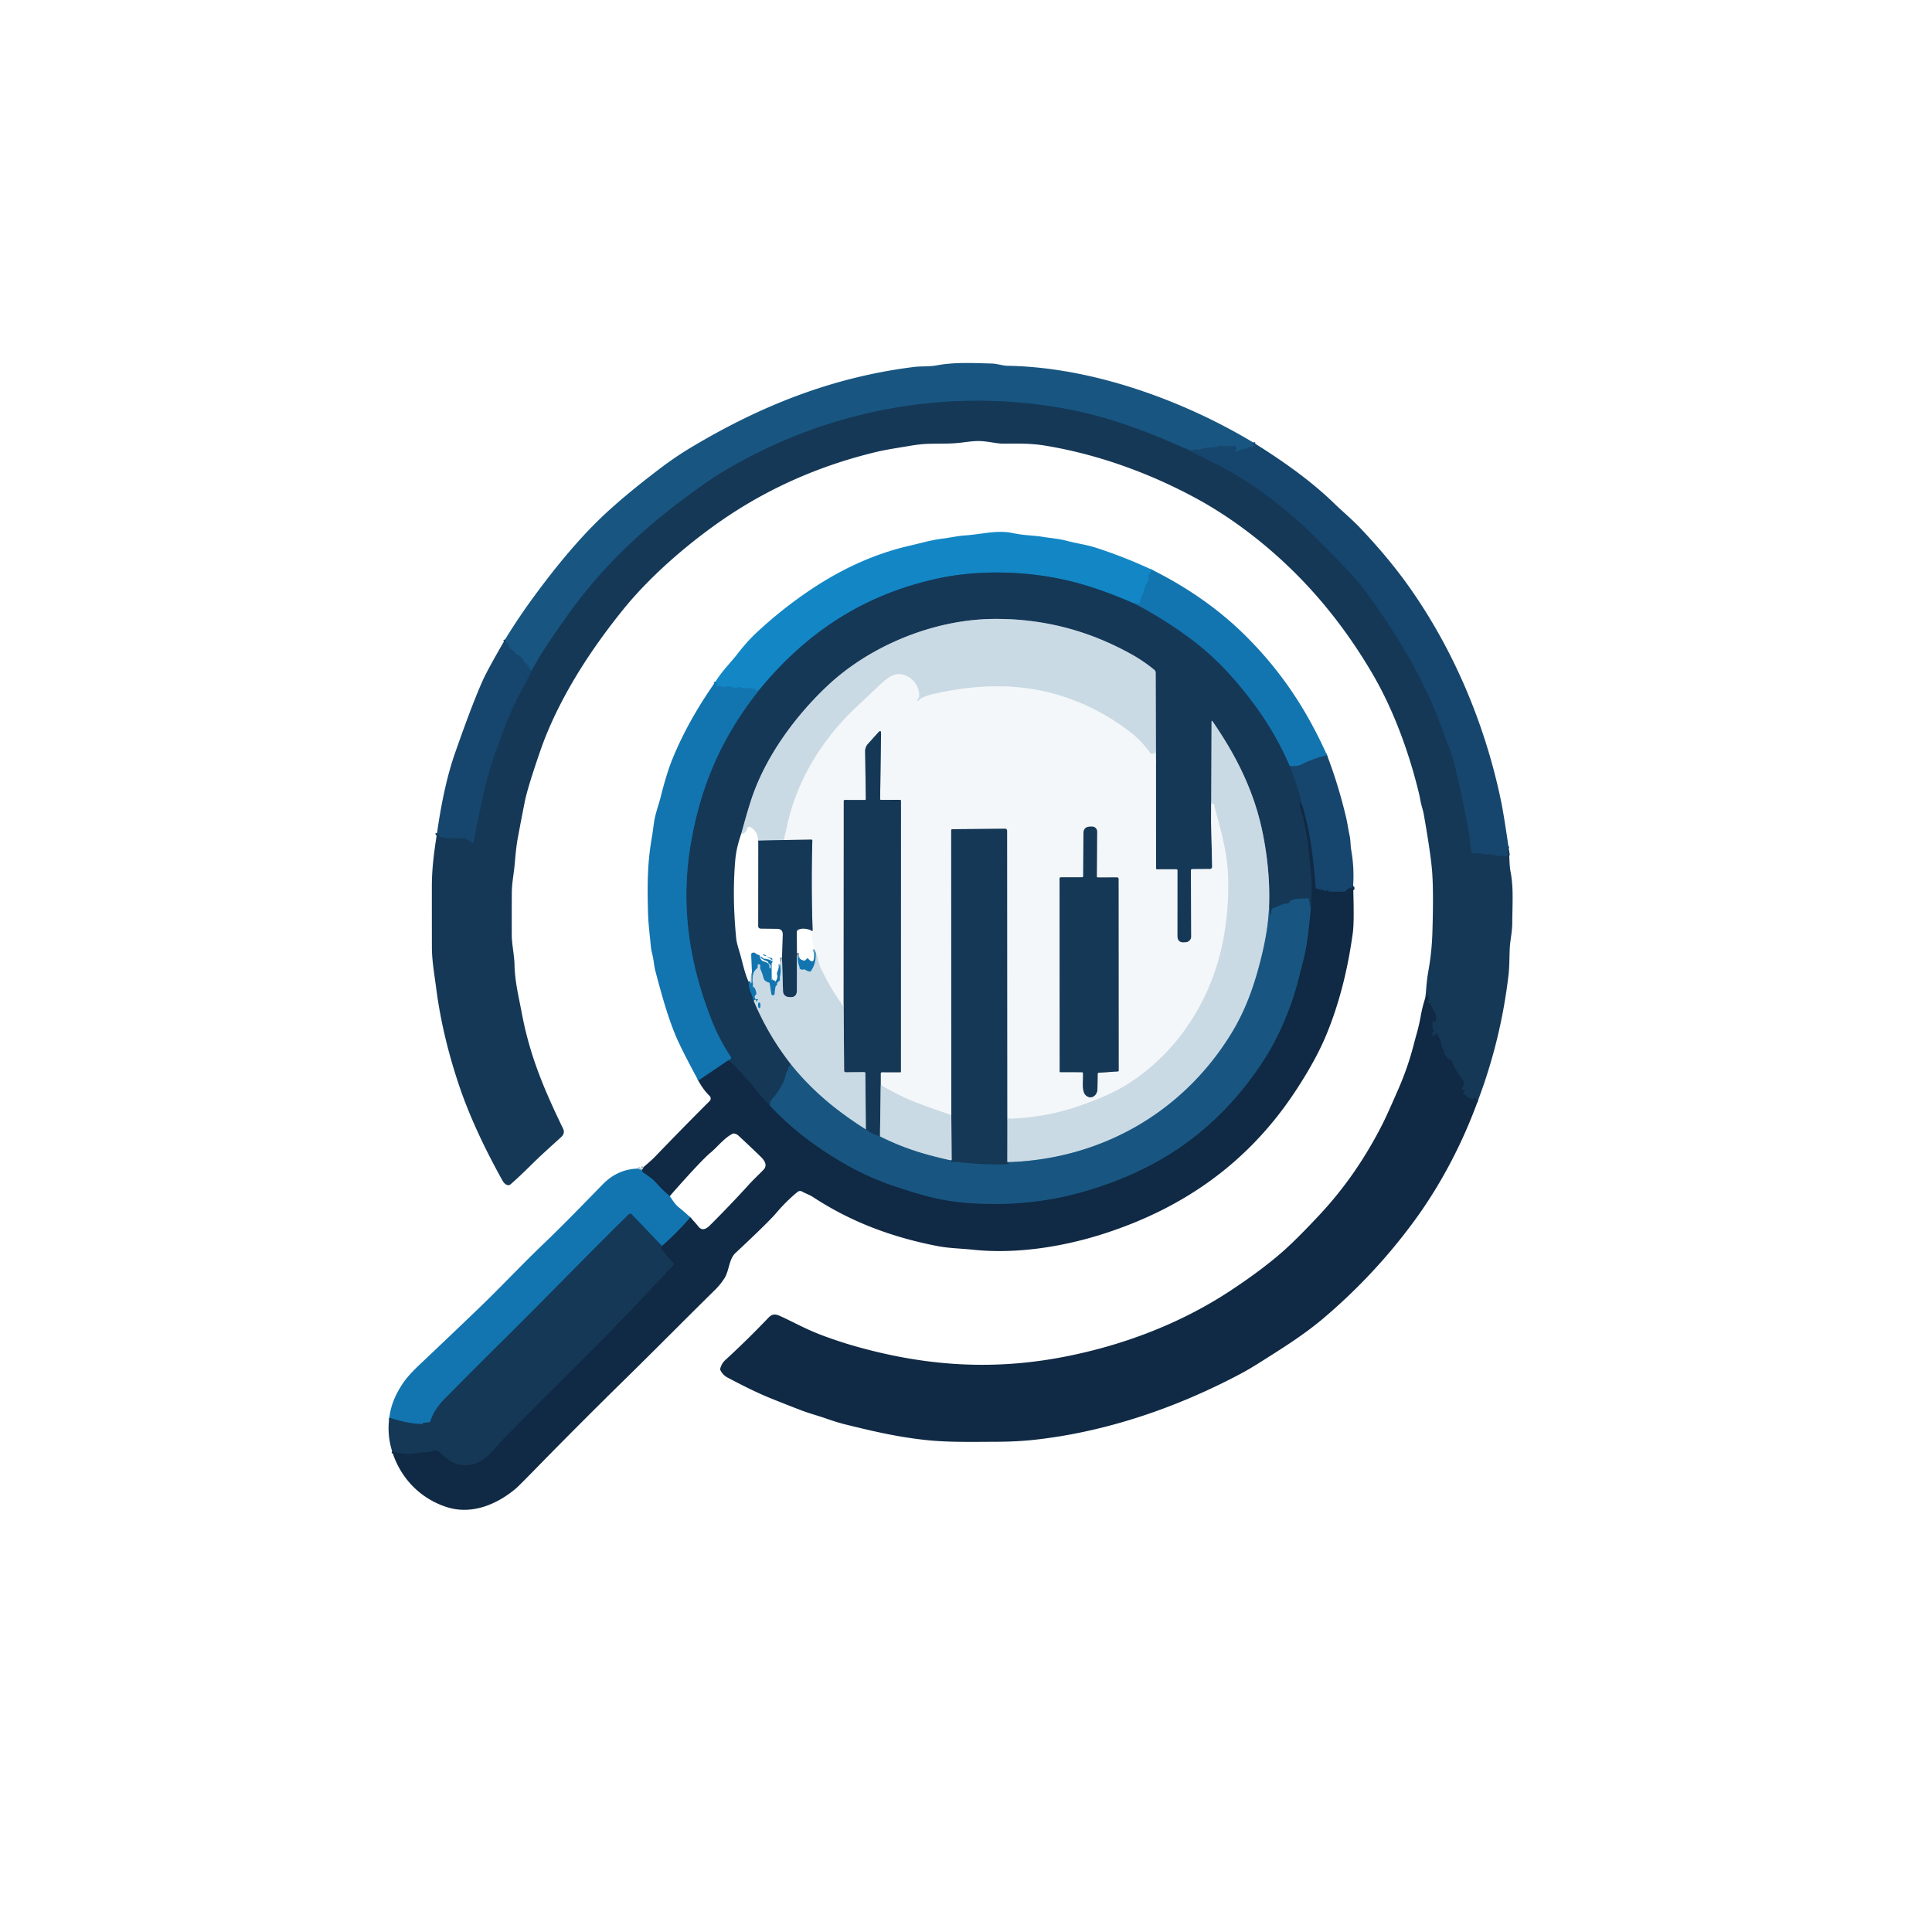 <?xml version="1.0" encoding="UTF-8" standalone="no"?>
<!DOCTYPE svg PUBLIC "-//W3C//DTD SVG 1.1//EN" "http://www.w3.org/Graphics/SVG/1.1/DTD/svg11.dtd">
<svg xmlns="http://www.w3.org/2000/svg" version="1.1" viewBox="0.00 0.00 1024.00 1024.00">
<g stroke-width="2.00" fill="none" stroke-linecap="butt">
<path stroke="#174e77" vector-effect="non-scaling-stroke" d="
  M 664.26 234.54
  Q 664.35 234.96 664.10 235.15
  Q 663.78 235.40 664.11 235.64
  L 664.47 235.90
  Q 664.80 236.14 664.58 236.47
  Q 664.14 237.16 662.75 236.80
  Q 662.31 236.68 661.99 237.00
  L 661.48 237.52
  A 1.04 1.03 -67.5 0 1 660.79 237.81
  C 658.10 237.84 656.71 239.31 654.60 239.35
  Q 653.89 239.36 654.53 239.04
  Q 655.81 238.40 654.91 236.80
  Q 654.68 236.40 654.23 236.39
  Q 651.65 236.30 649.09 236.60
  A 1.23 1.09 -37.0 0 1 648.61 236.56
  Q 646.80 236.03 645.16 236.76
  Q 644.76 236.94 644.31 236.94
  Q 640.40 236.91 636.66 238.07
  C 635.37 238.48 634.60 238.22 633.30 238.22
  A 1.37 1.35 -61.8 0 0 632.53 238.46
  Q 631.67 239.05 630.78 238.46
  Q 630.51 238.27 630.18 238.26
  Q 629.25 238.23 628.71 237.43
  Q 628.42 237.01 628.02 237.33
  L 627.73 237.56"
/>
<path stroke="#17476c" vector-effect="non-scaling-stroke" d="
  M 627.73 237.56
  C 605.97 227.71 584.68 219.99 561.14 216.03
  C 498.67 205.52 435.79 218.27 382.30 250.55
  Q 375.27 254.79 363.08 263.88
  C 337.87 282.67 316.77 303.17 299.32 328.30
  C 293.20 337.12 286.94 345.68 281.95 355.22"
/>
<path stroke="#174e77" vector-effect="non-scaling-stroke" d="
  M 281.95 355.22
  L 281.33 355.26
  Q 280.87 355.29 280.74 354.85
  C 280.52 354.14 280.52 353.58 280.01 353.01
  Q 279.08 351.98 278.07 351.02
  Q 277.74 350.70 277.68 350.25
  Q 277.58 349.46 276.91 348.91
  Q 275.53 347.77 273.98 346.77
  A 0.80 0.77 58.0 0 0 273.46 346.64
  Q 272.82 346.70 272.86 346.05
  A 0.93 0.92 -72.7 0 0 272.41 345.19
  Q 270.96 344.30 269.83 342.97
  Q 269.54 342.63 269.62 342.18
  Q 269.80 341.23 269.01 341.03
  Q 268.46 340.89 268.26 340.36
  L 267.72 338.91"
/>
<path stroke="#163f62" vector-effect="non-scaling-stroke" d="
  M 627.73 237.56
  Q 646.64 246.79 652.38 250.11
  Q 676.87 264.26 699.52 286.99
  Q 717.92 305.44 722.56 311.71
  C 739.50 334.57 754.83 359.61 764.48 386.63
  C 766.63 392.65 769.35 398.64 770.85 404.75
  Q 774.38 419.19 777.15 433.79
  Q 777.91 437.79 778.67 441.79
  C 779.20 444.55 779.03 448.38 780.09 451.66
  Q 780.24 452.13 780.73 452.20
  Q 782.29 452.42 783.75 452.17
  A 1.82 1.82 0.0 0 1 784.72 452.28
  C 787.01 453.21 789.75 452.43 792.05 453.23
  Q 792.12 453.26 792.13 453.25
  Q 792.19 453.13 792.25 453.01
  A 0.13 0.13 0.0 0 1 792.48 453.00
  Q 793.27 454.34 794.40 453.61
  Q 794.72 453.40 795.11 453.43
  L 798.35 453.66
  A 0.77 0.77 0.0 0 0 799.16 452.75
  L 798.80 450.92
  A 1.02 0.99 -40.8 0 1 798.85 450.35
  Q 799.15 449.55 799.67 449.71"
/>
<path stroke="#13314e" vector-effect="non-scaling-stroke" d="
  M 783.36 583.30
  Q 782.56 583.17 782.36 582.41
  Q 782.23 581.92 781.72 581.87
  Q 781.22 581.83 781.03 582.32
  A 0.69 0.69 0.0 0 1 779.84 582.49
  Q 779.28 581.76 778.36 581.88
  Q 777.93 581.93 777.73 581.55
  Q 777.11 580.41 775.77 580.00
  Q 775.29 579.84 775.57 579.42
  L 776.19 578.52
  A 0.48 0.48 0.0 0 0 775.80 577.78
  Q 775.02 577.77 774.91 577.31
  C 774.73 576.59 776.08 575.26 775.90 573.77
  Q 775.78 572.78 774.68 571.61
  C 772.55 569.35 771.59 566.49 769.97 563.90
  Q 769.75 563.55 769.79 563.14
  Q 769.86 562.54 769.46 562.24
  C 768.87 561.79 768.39 561.32 767.64 561.15
  Q 767.30 561.08 767.09 560.80
  L 765.77 559.04
  Q 765.47 558.64 765.47 558.13
  Q 765.46 556.74 764.54 555.72
  Q 764.17 555.30 764.11 554.75
  Q 763.74 551.26 761.86 548.41
  A 0.72 0.71 -32.4 0 0 760.88 548.20
  Q 760.38 548.51 759.99 549.09
  A 0.46 0.45 61.4 0 1 759.16 548.84
  L 759.11 547.27
  A 0.19 0.15 -38.0 0 1 759.13 547.19
  Q 759.40 546.84 759.74 546.51
  Q 760.03 546.21 759.90 545.82
  Q 759.76 545.40 759.47 545.38
  Q 758.98 545.33 759.10 544.86
  Q 759.39 543.69 759.10 542.27
  Q 758.94 541.48 759.57 541.20
  A 0.43 0.42 54.3 0 1 760.04 541.28
  L 760.27 541.52
  A 0.33 0.33 0.0 0 0 760.81 541.39
  Q 761.90 538.24 759.87 535.77
  Q 759.57 535.40 759.48 534.94
  Q 759.21 533.51 758.06 532.51
  Q 758.02 532.48 758.12 532.38
  L 758.30 532.19
  A 0.11 0.10 43.2 0 0 758.29 532.03
  Q 757.91 531.74 757.56 531.96
  Q 757.32 532.12 757.12 531.91
  Q 756.62 531.43 756.89 530.76
  Q 757.58 529.14 757.01 527.63
  Q 756.79 527.02 756.52 527.62
  Q 756.14 528.51 755.58 528.46"
/>
<path stroke="#163f62" vector-effect="non-scaling-stroke" d="
  M 231.65 441.48
  Q 231.90 442.30 232.43 442.40
  Q 232.70 442.44 232.74 442.71
  Q 232.77 442.95 232.84 443.17
  Q 232.95 443.52 233.35 443.62
  Q 233.70 443.71 234.05 443.59
  Q 234.47 443.45 234.77 443.78
  Q 235.28 444.36 235.98 444.14
  Q 236.34 444.03 236.72 444.09
  Q 237.49 444.21 238.27 444.23
  Q 242.19 444.29 246.16 444.25
  Q 246.56 444.24 246.90 444.46
  L 250.35 446.65
  Q 250.80 446.93 250.91 446.41
  Q 253.89 431.66 256.75 418.49
  Q 259.39 406.28 268.23 383.50
  C 272.42 372.68 277.21 364.65 281.95 355.22"
/>
<path stroke="#137ebb" vector-effect="non-scaling-stroke" d="
  M 610.75 302.07
  L 608.87 304.63
  Q 608.60 304.99 608.73 305.41
  Q 609.33 307.49 607.72 309.09
  A 1.38 1.28 -14.3 0 0 607.41 309.57
  Q 606.80 311.23 606.38 312.98
  C 605.83 315.29 604.40 316.46 604.28 319.17
  Q 604.26 319.72 603.73 319.87
  Q 602.78 320.14 601.41 319.99"
/>
<path stroke="#14608f" vector-effect="non-scaling-stroke" d="
  M 601.41 319.99
  Q 583.32 312.05 568.25 308.26
  C 546.09 302.68 519.43 301.63 496.26 306.78
  C 457.47 315.39 427.42 335.25 402.52 365.55"
/>
<path stroke="#137ebb" vector-effect="non-scaling-stroke" d="
  M 402.52 365.55
  Q 402.02 365.59 401.55 365.83
  Q 401.44 365.88 401.49 365.99
  Q 401.56 366.13 401.63 366.28
  A 0.17 0.17 0.0 0 1 401.41 366.52
  Q 400.65 366.20 400.26 365.29
  A 0.59 0.58 64.7 0 0 399.47 365.00
  Q 398.71 365.38 398.08 364.84
  A 1.06 1.05 -30.1 0 0 397.21 364.61
  Q 394.55 365.12 391.98 364.20
  Q 391.46 364.01 391.00 364.33
  Q 390.13 364.92 389.48 364.66
  Q 386.64 363.51 383.67 364.14
  A 1.27 1.23 54.5 0 1 382.73 363.97
  Q 381.56 363.23 380.40 364.09
  Q 380.23 364.22 380.07 364.07
  Q 379.97 363.97 379.87 363.87
  Q 379.51 363.49 379.88 363.12
  L 380.11 362.89
  Q 380.22 362.78 380.10 362.67
  Q 379.43 362.05 379.23 361.28"
/>
<path stroke="#145e8f" vector-effect="non-scaling-stroke" d="
  M 703.38 400.33
  Q 696.14 401.92 689.76 405.26
  Q 687.99 406.20 683.56 406.06"
/>
<path stroke="#145784" vector-effect="non-scaling-stroke" d="
  M 683.56 406.06
  Q 676.30 389.19 665.54 374.49
  C 655.55 360.82 644.53 348.59 630.96 338.54
  Q 616.96 328.15 601.41 319.99"
/>
<path stroke="#163f62" vector-effect="non-scaling-stroke" d="
  M 683.56 406.06
  C 686.90 414.67 688.52 419.12 689.99 426.31"
/>
<path stroke="#13314e" vector-effect="non-scaling-stroke" d="
  M 689.99 426.31
  Q 689.57 425.53 689.22 425.36
  A 0.28 0.28 0.0 0 0 688.82 425.64
  C 689.10 428.72 690.47 431.73 690.98 434.36
  C 691.89 439.12 692.93 443.78 693.44 448.59
  Q 694.12 454.92 694.80 461.25
  Q 695.67 469.36 694.70 481.94"
/>
<path stroke="#17476c" vector-effect="non-scaling-stroke" d="
  M 694.70 481.94
  L 693.66 476.47
  Q 693.61 476.18 693.31 476.19
  L 686.97 476.41
  Q 686.52 476.43 686.12 476.62
  Q 685.47 476.93 684.42 477.18
  Q 683.78 477.33 683.58 478.03
  Q 683.43 478.54 682.92 478.71
  Q 682.04 479.00 681.09 479.00
  Q 680.63 478.99 680.21 479.17
  L 674.71 481.47
  Q 674.36 481.61 674.18 481.94
  Q 673.57 482.97 673.88 484.21
  Q 674.00 484.74 673.47 484.61
  L 672.97 484.49
  A 0.19 0.18 9.6 0 1 672.83 484.30
  Q 673.07 482.25 672.62 480.44"
/>
<path stroke="#70899e" vector-effect="non-scaling-stroke" d="
  M 672.62 480.44
  Q 673.33 462.33 669.45 442.51
  C 665.01 419.81 655.37 400.78 642.77 382.45
  Q 642.16 381.56 642.16 382.64
  L 641.93 436.71"
/>
<path stroke="#8598a8" vector-effect="non-scaling-stroke" d="
  M 641.93 436.71
  L 642.47 459.38
  A 1.19 1.18 89.0 0 1 641.30 460.60
  L 632.02 460.66
  Q 631.20 460.67 631.21 461.48
  L 631.38 496.35
  A 3.07 3.07 0.0 0 1 628.63 499.41
  L 627.95 499.48
  Q 624.03 499.89 624.03 495.95
  L 624.05 461.34
  Q 624.05 460.75 623.46 460.75
  L 613.26 460.76
  Q 612.73 460.76 612.72 460.22
  L 612.69 404.21"
/>
<path stroke="#70899e" vector-effect="non-scaling-stroke" d="
  M 612.69 404.21
  L 612.53 356.56
  A 1.97 1.96 19.7 0 0 611.81 355.04
  Q 606.24 350.44 599.84 346.86
  Q 565.11 327.45 525.73 328.06
  C 494.67 328.55 461.23 342.16 438.59 363.47
  C 421.68 379.38 406.29 400.33 398.71 422.24
  Q 396.55 428.47 393.01 441.52"
/>
<path stroke="#145784" vector-effect="non-scaling-stroke" d="
  M 396.74 520.28
  C 397.01 522.00 396.94 523.52 397.62 525.15
  Q 398.72 527.79 399.55 530.56"
/>
<path stroke="#70899e" vector-effect="non-scaling-stroke" d="
  M 399.55 530.56
  Q 407.09 548.58 419.15 564.00"
/>
<path stroke="#17476c" vector-effect="non-scaling-stroke" d="
  M 419.15 564.00
  Q 418.82 565.46 418.10 565.46
  Q 417.76 565.46 417.79 565.80
  Q 417.91 566.99 417.08 567.91
  Q 416.74 568.29 416.66 568.79
  C 415.82 573.59 413.93 576.13 411.32 580.09
  C 410.17 581.83 407.72 583.06 408.18 586.07"
/>
<path stroke="#13314e" vector-effect="non-scaling-stroke" d="
  M 408.18 586.07
  Q 402.71 580.65 398.16 574.44
  C 397.03 572.90 395.47 571.75 394.11 570.01
  Q 392.24 567.61 386.15 561.91"
/>
<path stroke="#145784" vector-effect="non-scaling-stroke" d="
  M 386.15 561.91
  Q 387.93 561.06 387.32 560.15
  C 383.48 554.32 380.23 548.31 377.55 541.62
  C 365.25 510.90 360.48 479.80 366.20 446.75
  C 371.55 415.84 382.90 390.02 402.52 365.55"
/>
<path stroke="#114f7a" vector-effect="non-scaling-stroke" d="
  M 386.15 561.91
  L 370.15 572.76"
/>
<path stroke="#133859" vector-effect="non-scaling-stroke" d="
  M 717.19 469.45
  Q 716.66 469.92 716.87 470.90
  Q 716.89 471.01 716.93 470.90
  Q 717.00 470.71 716.78 470.54
  Q 716.55 470.36 716.27 470.44
  Q 714.49 470.90 713.27 472.23
  Q 712.88 472.64 712.32 472.64
  L 704.49 472.63
  Q 704.07 472.63 704.10 472.21
  Q 704.12 471.90 703.89 471.66
  A 0.21 0.21 0.0 0 0 703.55 471.72
  Q 703.48 471.88 703.41 472.04
  Q 703.30 472.36 702.97 472.27
  L 697.86 471.01
  Q 697.38 470.90 697.34 470.42
  C 695.95 455.27 694.86 442.21 689.99 426.31"
/>
<path stroke="#dfe9ef" vector-effect="non-scaling-stroke" d="
  M 612.69 404.21
  L 612.42 399.75
  Q 612.39 399.20 611.84 399.23
  Q 611.50 399.25 611.15 399.47
  A 1.09 1.08 55.5 0 1 609.68 399.19
  Q 604.90 392.58 599.13 388.11
  C 586.11 378.02 571.43 370.83 555.43 366.92
  C 535.30 362.00 514.14 363.25 493.51 368.16
  Q 492.00 368.52 488.91 369.79
  Q 488.47 369.97 488.08 370.27
  L 486.50 371.49
  A 0.29 0.28 87.5 0 1 486.09 371.11
  L 486.84 369.92
  Q 487.11 369.50 487.14 369.00
  C 487.61 361.85 480.18 355.54 473.59 357.82
  Q 470.69 358.83 465.10 364.20
  Q 457.68 371.32 455.14 373.65
  C 436.38 390.84 422.25 413.38 417.11 438.27
  Q 416.39 441.78 415.31 445.25"
/>
<path stroke="#70899e" vector-effect="non-scaling-stroke" d="
  M 415.31 445.25
  L 401.90 445.57"
/>
<path stroke="#7198b3" vector-effect="non-scaling-stroke" d="
  M 419.15 564.00
  C 430.60 578.25 443.48 588.79 458.91 598.56"
/>
<path stroke="#7198b3" vector-effect="non-scaling-stroke" d="
  M 466.41 602.27
  Q 476.34 607.27 486.98 610.58
  Q 494.44 612.90 504.07 615.01"
/>
<path stroke="#7198b3" vector-effect="non-scaling-stroke" d="
  M 672.62 480.44
  Q 672.29 491.78 668.89 505.94
  C 665.14 521.51 660.49 535.17 652.15 548.57
  C 626.44 589.89 583.44 614.36 534.53 615.97"
/>
<path stroke="#70899e" vector-effect="non-scaling-stroke" d="
  M 534.53 615.97
  Q 534.36 616.05 534.22 616.03
  Q 533.82 615.98 533.82 615.58
  L 533.84 593.00"
/>
<path stroke="#dfe9ef" vector-effect="non-scaling-stroke" d="
  M 641.93 436.71
  L 642.00 426.78
  A 0.91 0.91 0.0 0 1 642.73 425.89
  Q 643.48 425.74 643.60 426.53
  Q 643.72 427.41 643.74 427.46
  C 646.97 439.61 650.53 451.59 650.94 464.25
  Q 651.42 478.98 649.17 493.52
  C 644.16 525.95 626.72 555.52 599.01 573.79
  C 590.81 579.20 580.53 583.26 571.25 586.44
  Q 553.57 592.49 533.84 593.00"
/>
<path stroke="#8598a8" vector-effect="non-scaling-stroke" d="
  M 533.84 593.00
  L 533.77 440.30
  A 1.04 1.04 0.0 0 0 532.72 439.26
  L 504.75 439.50
  A 0.59 0.59 0.0 0 0 504.16 440.09
  L 504.21 591.04"
/>
<path stroke="#dfe9ef" vector-effect="non-scaling-stroke" d="
  M 504.21 591.04
  Q 491.72 586.74 486.14 584.58
  Q 477.47 581.24 466.79 575.13"
/>
<path stroke="#8598a8" vector-effect="non-scaling-stroke" d="
  M 466.79 575.13
  L 466.78 569.01
  A 0.72 0.72 0.0 0 1 467.50 568.29
  L 477.21 568.31
  A 0.27 0.27 0.0 0 0 477.48 568.04
  L 477.52 424.48
  A 0.54 0.54 0.0 0 0 476.98 423.94
  L 466.97 423.96
  Q 466.47 423.96 466.48 423.47
  L 466.97 388.79
  Q 467.00 386.58 465.51 388.22
  L 460.09 394.23
  Q 458.51 395.98 458.55 398.34
  L 458.91 423.56
  A 0.47 0.47 0.0 0 1 458.44 424.03
  L 447.76 424.00
  A 0.54 0.54 0.0 0 0 447.22 424.54
  L 447.16 533.61"
/>
<path stroke="#dfe9ef" vector-effect="non-scaling-stroke" d="
  M 447.16 533.61
  Q 439.83 523.52 434.99 513.01
  C 433.87 510.60 433.43 507.79 432.36 505.15"
/>
<path stroke="#83b6d5" vector-effect="non-scaling-stroke" d="
  M 432.36 505.15
  L 431.62 503.02"
/>
<path stroke="#8598a8" vector-effect="non-scaling-stroke" d="
  M 430.71 493.41
  Q 429.88 469.39 430.55 445.54
  A 0.49 0.49 0.0 0 0 430.05 445.03
  L 415.31 445.25"
/>
<path stroke="#13314e" vector-effect="non-scaling-stroke" d="
  M 207.83 769.21
  Q 215.00 771.40 221.89 769.98
  C 223.96 769.56 226.82 769.89 228.49 769.21
  Q 231.23 768.09 232.75 769.49
  C 237.13 773.52 240.25 776.39 246.37 776.51
  C 256.64 776.71 261.71 767.78 268.21 761.30
  Q 270.39 759.13 273.83 755.58
  C 288.72 740.24 309.18 720.51 328.09 700.95
  Q 342.42 686.12 356.80 670.61
  Q 357.36 670.01 356.82 669.39
  L 350.54 662.26
  A 0.89 0.89 0.0 0 1 350.49 661.16
  Q 350.80 660.72 350.82 660.36"
/>
<path stroke="#114f7a" vector-effect="non-scaling-stroke" d="
  M 350.82 660.36
  Q 358.75 653.46 365.83 645.22"
/>
<path stroke="#114f7a" vector-effect="non-scaling-stroke" d="
  M 355.01 633.94
  Q 351.46 631.18 347.19 626.31
  Q 345.93 624.88 340.81 621.42
  Q 340.39 621.13 340.25 620.01"
/>
<path stroke="#6d8294" vector-effect="non-scaling-stroke" d="
  M 340.25 620.01
  Q 340.81 619.42 341.14 618.53"
/>
<path stroke="#144063" vector-effect="non-scaling-stroke" d="
  M 408.18 586.07
  C 419.67 598.48 433.13 608.42 447.69 616.83
  Q 460.31 624.12 474.25 628.75
  C 488.30 633.43 498.58 636.47 512.49 637.55
  C 532.39 639.10 552.45 637.57 571.70 632.31
  Q 595.18 625.90 614.00 615.26
  Q 647.33 596.42 669.56 562.31
  Q 679.04 547.76 685.49 528.45
  C 687.22 523.25 688.61 517.23 690.11 511.58
  Q 691.97 504.57 692.78 498.77
  Q 693.95 490.40 694.70 481.94"
/>
<path stroke="#1275b0" vector-effect="non-scaling-stroke" d="
  M 406.89 509.57
  Q 407.41 509.31 408.97 510.54"
/>
<path stroke="#6ea8ca" vector-effect="non-scaling-stroke" d="
  M 413.45 511.03
  Q 414.12 514.40 413.41 517.63
  Q 413.30 518.09 413.38 518.56
  Q 413.47 519.06 413.38 519.44
  Q 413.26 519.93 412.82 520.17
  Q 411.81 520.72 411.88 521.76
  Q 411.90 522.12 411.60 522.32
  Q 411.48 522.41 411.37 522.51
  Q 411.16 522.70 411.08 523.06
  Q 410.71 524.79 410.62 526.55
  Q 410.61 526.76 410.52 526.93
  Q 410.37 527.25 410.33 527.29
  A 0.94 0.90 62.9 0 1 408.77 526.75
  L 407.94 521.36
  Q 407.86 520.90 407.41 520.77
  Q 405.03 520.07 404.61 518.25
  Q 404.10 516.09 403.17 514.08
  C 402.74 513.13 402.86 512.47 402.81 511.47
  Q 402.80 511.14 402.46 511.14
  L 402.00 511.14
  Q 401.64 511.14 401.64 511.50
  L 401.64 512.50
  Q 401.64 513.01 401.24 513.33
  C 398.11 515.79 399.10 519.40 399.13 522.97
  A 0.23 0.23 0.0 0 0 399.23 523.16
  Q 399.74 523.55 399.62 523.07
  Q 399.60 522.98 399.65 523.05
  Q 400.66 524.61 400.94 526.42
  Q 401.02 526.91 400.65 527.24
  Q 399.78 527.99 400.15 529.00
  Q 400.42 529.74 401.43 529.59
  Q 402.07 529.49 401.66 530.00
  Q 400.96 530.88 400.87 532.02
  A 0.01 0.00 -38.0 0 0 400.88 532.02
  Q 401.05 531.15 400.75 530.28
  Q 400.54 529.70 400.01 530.01
  Q 399.76 530.15 399.55 530.56"
/>
<path stroke="#70899e" vector-effect="non-scaling-stroke" d="
  M 422.40 505.04
  L 422.37 524.96
  Q 422.37 528.85 418.50 528.49
  L 417.79 528.42
  A 3.05 3.05 0.0 0 1 415.02 525.47
  L 414.47 507.50"
/>
<path stroke="#17476c" vector-effect="non-scaling-stroke" d="
  M 534.53 615.97
  Q 535.02 616.54 534.74 616.70
  Q 533.92 617.15 533.00 617.17
  Q 520.31 617.48 507.72 615.93
  C 506.65 615.80 505.43 616.10 504.26 615.85
  Q 503.82 615.76 503.94 615.33
  Q 503.98 615.18 504.07 615.01"
/>
<path stroke="#70899e" vector-effect="non-scaling-stroke" d="
  M 504.07 615.01
  Q 504.19 614.97 504.31 614.82
  A 0.35 0.34 -25.1 0 0 504.40 614.59
  L 504.21 591.04"
/>
<path stroke="#70899e" vector-effect="non-scaling-stroke" d="
  M 466.79 575.13
  L 466.41 602.27"
/>
<path stroke="#17476c" vector-effect="non-scaling-stroke" d="
  M 466.41 602.27
  Q 461.86 601.06 458.91 598.56"
/>
<path stroke="#70899e" vector-effect="non-scaling-stroke" d="
  M 458.91 598.56
  L 458.66 568.86
  A 0.62 0.62 0.0 0 0 458.04 568.25
  L 448.24 568.33
  A 0.83 0.83 0.0 0 1 447.40 567.50
  L 447.16 533.61"
/>
<path stroke="#6ea8ca" vector-effect="non-scaling-stroke" d="
  M 432.36 505.15
  Q 432.70 510.36 429.91 514.60
  Q 429.58 515.09 429.01 514.97
  Q 427.85 514.74 426.82 514.04
  A 1.14 1.11 -33.9 0 0 425.94 513.88
  Q 424.47 514.22 423.65 513.13
  Q 423.57 513.02 423.69 512.96
  Q 423.87 512.88 423.83 512.78
  Q 422.70 510.11 422.79 506.98"
/>
<path stroke="#6ea8ca" vector-effect="non-scaling-stroke" d="
  M 340.25 620.01
  Q 338.91 620.01 338.02 619.38"
/>
<path stroke="#145784" vector-effect="non-scaling-stroke" d="
  M 350.82 660.36
  L 334.85 643.66
  A 1.13 1.12 -44.1 0 0 333.24 643.64
  C 311.42 665.10 290.11 687.16 268.28 708.78
  Q 251.76 725.13 235.43 741.68
  Q 230.26 746.92 228.09 753.29
  Q 227.91 753.82 227.36 753.87
  L 224.51 754.12
  Q 224.13 754.16 224.10 754.54
  Q 224.08 754.83 223.74 754.81
  Q 215.43 754.48 206.36 751.40"
/>
<path stroke="#8598a8" vector-effect="non-scaling-stroke" d="
  M 573.99 568.74
  C 574.30 572.61 573.00 578.54 575.74 580.74
  C 578.40 582.88 581.58 580.64 581.65 577.25
  Q 581.74 573.09 581.78 569.15
  A 0.59 0.58 89.0 0 1 582.33 568.57
  L 592.61 567.85
  A 0.32 0.32 0.0 0 0 592.91 567.53
  L 592.85 465.95
  Q 592.85 465.05 591.95 465.06
  L 581.95 465.09
  Q 581.32 465.09 581.32 464.45
  L 581.48 440.76
  A 2.62 2.62 0.0 0 0 578.81 438.12
  L 577.85 438.14
  Q 574.27 438.20 574.25 441.78
  L 574.13 464.43
  A 0.56 0.56 0.0 0 1 573.57 464.99
  L 562.30 465.00
  A 0.70 0.70 0.0 0 0 561.60 465.70
  L 561.66 568.08
  A 0.17 0.17 0.0 0 0 561.83 568.25
  L 573.48 568.27
  Q 573.95 568.27 573.99 568.74"
/>
<path stroke="#6ea8ca" vector-effect="non-scaling-stroke" d="
  M 402.477 534.299
  A 1.48 0.63 87.8 0 0 403.05 532.796
  A 1.48 0.63 87.8 0 0 402.363 531.341
  A 1.48 0.63 87.8 0 0 401.791 532.844
  A 1.48 0.63 87.8 0 0 402.477 534.299"
/>
</g>
<path fill="#185681" d="
  M 664.26 234.54
  Q 664.35 234.96 664.10 235.15
  Q 663.78 235.40 664.11 235.64
  L 664.47 235.90
  Q 664.80 236.14 664.58 236.47
  Q 664.14 237.16 662.75 236.80
  Q 662.31 236.68 661.99 237.00
  L 661.48 237.52
  A 1.04 1.03 -67.5 0 1 660.79 237.81
  C 658.10 237.84 656.71 239.31 654.60 239.35
  Q 653.89 239.36 654.53 239.04
  Q 655.81 238.40 654.91 236.80
  Q 654.68 236.40 654.23 236.39
  Q 651.65 236.30 649.09 236.60
  A 1.23 1.09 -37.0 0 1 648.61 236.56
  Q 646.80 236.03 645.16 236.76
  Q 644.76 236.94 644.31 236.94
  Q 640.40 236.91 636.66 238.07
  C 635.37 238.48 634.60 238.22 633.30 238.22
  A 1.37 1.35 -61.8 0 0 632.53 238.46
  Q 631.67 239.05 630.78 238.46
  Q 630.51 238.27 630.18 238.26
  Q 629.25 238.23 628.71 237.43
  Q 628.42 237.01 628.02 237.33
  L 627.73 237.56
  C 605.97 227.71 584.68 219.99 561.14 216.03
  C 498.67 205.52 435.79 218.27 382.30 250.55
  Q 375.27 254.79 363.08 263.88
  C 337.87 282.67 316.77 303.17 299.32 328.30
  C 293.20 337.12 286.94 345.68 281.95 355.22
  L 281.33 355.26
  Q 280.87 355.29 280.74 354.85
  C 280.52 354.14 280.52 353.58 280.01 353.01
  Q 279.08 351.98 278.07 351.02
  Q 277.74 350.70 277.68 350.25
  Q 277.58 349.46 276.91 348.91
  Q 275.53 347.77 273.98 346.77
  A 0.80 0.77 58.0 0 0 273.46 346.64
  Q 272.82 346.70 272.86 346.05
  A 0.93 0.92 -72.7 0 0 272.41 345.19
  Q 270.96 344.30 269.83 342.97
  Q 269.54 342.63 269.62 342.18
  Q 269.80 341.23 269.01 341.03
  Q 268.46 340.89 268.26 340.36
  L 267.72 338.91
  Q 274.28 328.18 281.71 317.95
  Q 300.89 291.55 317.73 275.22
  Q 329.89 263.43 349.83 248.31
  Q 358.05 242.07 366.36 237.10
  C 403.29 215.00 441.37 199.84 484.50 194.49
  C 488.08 194.04 492.57 194.39 496.42 193.66
  C 505.89 191.85 516.06 192.44 525.67 192.68
  C 528.44 192.75 531.51 193.84 533.90 193.88
  C 579.55 194.58 627.98 212.72 664.26 234.54
  Z"
/>
<path fill="#153857" d="
  M 627.73 237.56
  Q 646.64 246.79 652.38 250.11
  Q 676.87 264.26 699.52 286.99
  Q 717.92 305.44 722.56 311.71
  C 739.50 334.57 754.83 359.61 764.48 386.63
  C 766.63 392.65 769.35 398.64 770.85 404.75
  Q 774.38 419.19 777.15 433.79
  Q 777.91 437.79 778.67 441.79
  C 779.20 444.55 779.03 448.38 780.09 451.66
  Q 780.24 452.13 780.73 452.20
  Q 782.29 452.42 783.75 452.17
  A 1.82 1.82 0.0 0 1 784.72 452.28
  C 787.01 453.21 789.75 452.43 792.05 453.23
  Q 792.12 453.26 792.13 453.25
  Q 792.19 453.13 792.25 453.01
  A 0.13 0.13 0.0 0 1 792.48 453.00
  Q 793.27 454.34 794.40 453.61
  Q 794.72 453.40 795.11 453.43
  L 798.35 453.66
  A 0.77 0.77 0.0 0 0 799.16 452.75
  L 798.80 450.92
  A 1.02 0.99 -40.8 0 1 798.85 450.35
  Q 799.15 449.55 799.67 449.71
  C 800.12 454.00 799.87 458.18 800.70 462.45
  C 802.31 470.71 801.54 480.77 801.53 489.25
  C 801.52 493.55 800.47 498.39 800.25 501.93
  C 799.96 506.87 800.10 511.99 799.56 516.65
  Q 795.56 550.97 783.36 583.30
  Q 782.56 583.17 782.36 582.41
  Q 782.23 581.92 781.72 581.87
  Q 781.22 581.83 781.03 582.32
  A 0.69 0.69 0.0 0 1 779.84 582.49
  Q 779.28 581.76 778.36 581.88
  Q 777.93 581.93 777.73 581.55
  Q 777.11 580.41 775.77 580.00
  Q 775.29 579.84 775.57 579.42
  L 776.19 578.52
  A 0.48 0.48 0.0 0 0 775.80 577.78
  Q 775.02 577.77 774.91 577.31
  C 774.73 576.59 776.08 575.26 775.90 573.77
  Q 775.78 572.78 774.68 571.61
  C 772.55 569.35 771.59 566.49 769.97 563.90
  Q 769.75 563.55 769.79 563.14
  Q 769.86 562.54 769.46 562.24
  C 768.87 561.79 768.39 561.32 767.64 561.15
  Q 767.30 561.08 767.09 560.80
  L 765.77 559.04
  Q 765.47 558.64 765.47 558.13
  Q 765.46 556.74 764.54 555.72
  Q 764.17 555.30 764.11 554.75
  Q 763.74 551.26 761.86 548.41
  A 0.72 0.71 -32.4 0 0 760.88 548.20
  Q 760.38 548.51 759.99 549.09
  A 0.46 0.45 61.4 0 1 759.16 548.84
  L 759.11 547.27
  A 0.19 0.15 -38.0 0 1 759.13 547.19
  Q 759.40 546.84 759.74 546.51
  Q 760.03 546.21 759.90 545.82
  Q 759.76 545.40 759.47 545.38
  Q 758.98 545.33 759.10 544.86
  Q 759.39 543.69 759.10 542.27
  Q 758.94 541.48 759.57 541.20
  A 0.43 0.42 54.3 0 1 760.04 541.28
  L 760.27 541.52
  A 0.33 0.33 0.0 0 0 760.81 541.39
  Q 761.90 538.24 759.87 535.77
  Q 759.57 535.40 759.48 534.94
  Q 759.21 533.51 758.06 532.51
  Q 758.02 532.48 758.12 532.38
  L 758.30 532.19
  A 0.11 0.10 43.2 0 0 758.29 532.03
  Q 757.91 531.74 757.56 531.96
  Q 757.32 532.12 757.12 531.91
  Q 756.62 531.43 756.89 530.76
  Q 757.58 529.14 757.01 527.63
  Q 756.79 527.02 756.52 527.62
  Q 756.14 528.51 755.58 528.46
  C 755.92 523.74 756.20 519.47 757.08 514.56
  Q 758.87 504.61 759.19 494.50
  Q 759.89 472.26 759.02 461.50
  Q 758.29 452.48 754.68 431.85
  Q 754.42 430.33 753.53 427.21
  C 752.94 425.15 752.60 422.69 752.18 420.93
  C 747.06 399.56 738.84 376.64 727.52 357.26
  Q 710.42 328.02 687.99 305.26
  C 672.71 289.75 654.12 275.14 634.62 264.48
  C 609.64 250.83 581.70 240.68 553.45 236.11
  C 546.23 234.94 538.90 235.09 531.50 235.15
  C 528.67 235.17 523.43 233.86 519.25 233.77
  C 515.83 233.68 512.34 234.28 508.92 234.67
  C 503.55 235.29 498.04 235.08 492.62 235.22
  Q 487.86 235.34 482.72 236.23
  C 476.61 237.28 470.23 238.17 464.48 239.54
  Q 417.36 250.84 379.28 278.07
  C 362.37 290.17 344.16 305.98 330.49 322.83
  C 311.95 345.68 295.38 371.81 286.26 398.26
  Q 279.60 417.58 278.18 424.75
  Q 276.19 434.71 274.35 444.70
  Q 273.54 449.09 272.91 456.90
  C 272.47 462.45 271.29 467.87 271.27 473.24
  Q 271.22 484.38 271.25 495.50
  C 271.26 500.59 272.60 506.12 272.71 511.52
  C 272.88 520.11 274.94 528.34 276.49 536.60
  C 280.76 559.38 288.12 576.85 298.48 598.29
  Q 299.64 600.69 297.31 602.79
  Q 292.71 606.95 288.14 611.13
  C 283.21 615.64 276.80 622.35 270.63 627.70
  A 1.91 1.90 35.3 0 1 268.69 628.03
  Q 267.30 627.48 266.31 625.71
  C 257.31 609.48 248.96 592.25 243.05 574.49
  Q 234.41 548.58 231.22 523.99
  C 230.21 516.19 228.92 509.25 228.91 501.96
  Q 228.88 485.92 228.89 469.89
  C 228.90 460.01 230.14 450.98 231.65 441.48
  Q 231.90 442.30 232.43 442.40
  Q 232.70 442.44 232.74 442.71
  Q 232.77 442.95 232.84 443.17
  Q 232.95 443.52 233.35 443.62
  Q 233.70 443.71 234.05 443.59
  Q 234.47 443.45 234.77 443.78
  Q 235.28 444.36 235.98 444.14
  Q 236.34 444.03 236.72 444.09
  Q 237.49 444.21 238.27 444.23
  Q 242.19 444.29 246.16 444.25
  Q 246.56 444.24 246.90 444.46
  L 250.35 446.65
  Q 250.80 446.93 250.91 446.41
  Q 253.89 431.66 256.75 418.49
  Q 259.39 406.28 268.23 383.50
  C 272.42 372.68 277.21 364.65 281.95 355.22
  C 286.94 345.68 293.20 337.12 299.32 328.30
  C 316.77 303.17 337.87 282.67 363.08 263.88
  Q 375.27 254.79 382.30 250.55
  C 435.79 218.27 498.67 205.52 561.14 216.03
  C 584.68 219.99 605.97 227.71 627.73 237.56
  Z"
/>
<path fill="#16466d" d="
  M 664.26 234.54
  C 679.33 243.94 694.34 254.39 707.13 266.79
  C 711.61 271.13 716.72 275.41 720.74 279.64
  Q 735.60 295.27 746.28 310.22
  C 770.43 344.08 787.12 383.88 795.57 424.50
  Q 797.04 431.59 799.67 449.71
  Q 799.15 449.55 798.85 450.35
  A 1.02 0.99 -40.8 0 0 798.80 450.92
  L 799.16 452.75
  A 0.77 0.77 0.0 0 1 798.35 453.66
  L 795.11 453.43
  Q 794.72 453.40 794.40 453.61
  Q 793.27 454.34 792.48 453.00
  A 0.13 0.13 0.0 0 0 792.25 453.01
  Q 792.19 453.13 792.13 453.25
  Q 792.12 453.26 792.05 453.23
  C 789.75 452.43 787.01 453.21 784.72 452.28
  A 1.82 1.82 0.0 0 0 783.75 452.17
  Q 782.29 452.42 780.73 452.20
  Q 780.24 452.13 780.09 451.66
  C 779.03 448.38 779.20 444.55 778.67 441.79
  Q 777.91 437.79 777.15 433.79
  Q 774.38 419.19 770.85 404.75
  C 769.35 398.64 766.63 392.65 764.48 386.63
  C 754.83 359.61 739.50 334.57 722.56 311.71
  Q 717.92 305.44 699.52 286.99
  Q 676.87 264.26 652.38 250.11
  Q 646.64 246.79 627.73 237.56
  L 628.02 237.33
  Q 628.42 237.01 628.71 237.43
  Q 629.25 238.23 630.18 238.26
  Q 630.51 238.27 630.78 238.46
  Q 631.67 239.05 632.53 238.46
  A 1.37 1.35 -61.8 0 1 633.30 238.22
  C 634.60 238.22 635.37 238.48 636.66 238.07
  Q 640.40 236.91 644.31 236.94
  Q 644.76 236.94 645.16 236.76
  Q 646.80 236.03 648.61 236.56
  A 1.23 1.09 -37.0 0 0 649.09 236.60
  Q 651.65 236.30 654.23 236.39
  Q 654.68 236.40 654.91 236.80
  Q 655.81 238.40 654.53 239.04
  Q 653.89 239.36 654.60 239.35
  C 656.71 239.31 658.10 237.84 660.79 237.81
  A 1.04 1.03 -67.5 0 0 661.48 237.52
  L 661.99 237.00
  Q 662.31 236.68 662.75 236.80
  Q 664.14 237.16 664.58 236.47
  Q 664.80 236.14 664.47 235.90
  L 664.11 235.64
  Q 663.78 235.40 664.10 235.15
  Q 664.35 234.96 664.26 234.54
  Z"
/>
<path fill="#1387c6" d="
  M 610.75 302.07
  L 608.87 304.63
  Q 608.60 304.99 608.73 305.41
  Q 609.33 307.49 607.72 309.09
  A 1.38 1.28 -14.3 0 0 607.41 309.57
  Q 606.80 311.23 606.38 312.98
  C 605.83 315.29 604.40 316.46 604.28 319.17
  Q 604.26 319.72 603.73 319.87
  Q 602.78 320.14 601.41 319.99
  Q 583.32 312.05 568.25 308.26
  C 546.09 302.68 519.43 301.63 496.26 306.78
  C 457.47 315.39 427.42 335.25 402.52 365.55
  Q 402.02 365.59 401.55 365.83
  Q 401.44 365.88 401.49 365.99
  Q 401.56 366.13 401.63 366.28
  A 0.17 0.17 0.0 0 1 401.41 366.52
  Q 400.65 366.20 400.26 365.29
  A 0.59 0.58 64.7 0 0 399.47 365.00
  Q 398.71 365.38 398.08 364.84
  A 1.06 1.05 -30.1 0 0 397.21 364.61
  Q 394.55 365.12 391.98 364.20
  Q 391.46 364.01 391.00 364.33
  Q 390.13 364.92 389.48 364.66
  Q 386.64 363.51 383.67 364.14
  A 1.27 1.23 54.5 0 1 382.73 363.97
  Q 381.56 363.23 380.40 364.09
  Q 380.23 364.22 380.07 364.07
  Q 379.97 363.97 379.87 363.87
  Q 379.51 363.49 379.88 363.12
  L 380.11 362.89
  Q 380.22 362.78 380.10 362.67
  Q 379.43 362.05 379.23 361.28
  C 382.65 355.73 387.68 350.70 390.53 347.01
  Q 395.91 340.05 400.76 335.51
  Q 414.04 323.10 429.09 312.93
  Q 454.88 295.53 481.77 289.32
  C 488.56 287.75 493.72 286.18 499.71 285.46
  C 503.64 284.99 507.55 284.04 511.41 283.79
  C 519.98 283.24 528.23 280.84 536.26 282.45
  Q 540.77 283.36 544.25 283.64
  Q 550.12 284.12 552.22 284.47
  C 556.72 285.22 561.04 285.47 565.50 286.66
  C 570.59 288.01 576.05 288.75 580.73 290.26
  Q 596.05 295.21 610.75 302.07
  Z"
/>
<path fill="#1275b0" d="
  M 610.75 302.07
  C 628.89 311.09 645.94 322.78 660.30 337.10
  C 678.97 355.71 692.39 375.86 703.38 400.33
  Q 696.14 401.92 689.76 405.26
  Q 687.99 406.20 683.56 406.06
  Q 676.30 389.19 665.54 374.49
  C 655.55 360.82 644.53 348.59 630.96 338.54
  Q 616.96 328.15 601.41 319.99
  Q 602.78 320.14 603.73 319.87
  Q 604.26 319.72 604.28 319.17
  C 604.40 316.46 605.83 315.29 606.38 312.98
  Q 606.80 311.23 607.41 309.57
  A 1.38 1.28 -14.3 0 1 607.72 309.09
  Q 609.33 307.49 608.73 305.41
  Q 608.60 304.99 608.87 304.63
  L 610.75 302.07
  Z"
/>
<path fill="#153857" d="
  M 601.41 319.99
  Q 616.96 328.15 630.96 338.54
  C 644.53 348.59 655.55 360.82 665.54 374.49
  Q 676.30 389.19 683.56 406.06
  C 686.90 414.67 688.52 419.12 689.99 426.31
  Q 689.57 425.53 689.22 425.36
  A 0.28 0.28 0.0 0 0 688.82 425.64
  C 689.10 428.72 690.47 431.73 690.98 434.36
  C 691.89 439.12 692.93 443.78 693.44 448.59
  Q 694.12 454.92 694.80 461.25
  Q 695.67 469.36 694.70 481.94
  L 693.66 476.47
  Q 693.61 476.18 693.31 476.19
  L 686.97 476.41
  Q 686.52 476.43 686.12 476.62
  Q 685.47 476.93 684.42 477.18
  Q 683.78 477.33 683.58 478.03
  Q 683.43 478.54 682.92 478.71
  Q 682.04 479.00 681.09 479.00
  Q 680.63 478.99 680.21 479.17
  L 674.71 481.47
  Q 674.36 481.61 674.18 481.94
  Q 673.57 482.97 673.88 484.21
  Q 674.00 484.74 673.47 484.61
  L 672.97 484.49
  A 0.19 0.18 9.6 0 1 672.83 484.30
  Q 673.07 482.25 672.62 480.44
  Q 673.33 462.33 669.45 442.51
  C 665.01 419.81 655.37 400.78 642.77 382.45
  Q 642.16 381.56 642.16 382.64
  L 641.93 436.71
  L 642.47 459.38
  A 1.19 1.18 89.0 0 1 641.30 460.60
  L 632.02 460.66
  Q 631.20 460.67 631.21 461.48
  L 631.38 496.35
  A 3.07 3.07 0.0 0 1 628.63 499.41
  L 627.95 499.48
  Q 624.03 499.89 624.03 495.95
  L 624.05 461.34
  Q 624.05 460.75 623.46 460.75
  L 613.26 460.76
  Q 612.73 460.76 612.72 460.22
  L 612.69 404.21
  L 612.53 356.56
  A 1.97 1.96 19.7 0 0 611.81 355.04
  Q 606.24 350.44 599.84 346.86
  Q 565.11 327.45 525.73 328.06
  C 494.67 328.55 461.23 342.16 438.59 363.47
  C 421.68 379.38 406.29 400.33 398.71 422.24
  Q 396.55 428.47 393.01 441.52
  Q 390.29 449.19 389.72 455.75
  Q 388.01 475.23 390.22 497.51
  Q 390.43 499.65 391.90 504.38
  C 393.48 509.44 394.40 515.07 396.74 520.28
  C 397.01 522.00 396.94 523.52 397.62 525.15
  Q 398.72 527.79 399.55 530.56
  Q 407.09 548.58 419.15 564.00
  Q 418.82 565.46 418.10 565.46
  Q 417.76 565.46 417.79 565.80
  Q 417.91 566.99 417.08 567.91
  Q 416.74 568.29 416.66 568.79
  C 415.82 573.59 413.93 576.13 411.32 580.09
  C 410.17 581.83 407.72 583.06 408.18 586.07
  Q 402.71 580.65 398.16 574.44
  C 397.03 572.90 395.47 571.75 394.11 570.01
  Q 392.24 567.61 386.15 561.91
  Q 387.93 561.06 387.32 560.15
  C 383.48 554.32 380.23 548.31 377.55 541.62
  C 365.25 510.90 360.48 479.80 366.20 446.75
  C 371.55 415.84 382.90 390.02 402.52 365.55
  C 427.42 335.25 457.47 315.39 496.26 306.78
  C 519.43 301.63 546.09 302.68 568.25 308.26
  Q 583.32 312.05 601.41 319.99
  Z"
/>
<path fill="#cadae4" d="
  M 612.69 404.21
  L 612.42 399.75
  Q 612.39 399.20 611.84 399.23
  Q 611.50 399.25 611.15 399.47
  A 1.09 1.08 55.5 0 1 609.68 399.19
  Q 604.90 392.58 599.13 388.11
  C 586.11 378.02 571.43 370.83 555.43 366.92
  C 535.30 362.00 514.14 363.25 493.51 368.16
  Q 492.00 368.52 488.91 369.79
  Q 488.47 369.97 488.08 370.27
  L 486.50 371.49
  A 0.29 0.28 87.5 0 1 486.09 371.11
  L 486.84 369.92
  Q 487.11 369.50 487.14 369.00
  C 487.61 361.85 480.18 355.54 473.59 357.82
  Q 470.69 358.83 465.10 364.20
  Q 457.68 371.32 455.14 373.65
  C 436.38 390.84 422.25 413.38 417.11 438.27
  Q 416.39 441.78 415.31 445.25
  L 401.90 445.57
  Q 401.60 440.58 397.69 438.35
  A 1.17 1.17 0.0 0 0 395.97 439.10
  Q 395.25 442.13 393.01 441.52
  Q 396.55 428.47 398.71 422.24
  C 406.29 400.33 421.68 379.38 438.59 363.47
  C 461.23 342.16 494.67 328.55 525.73 328.06
  Q 565.11 327.45 599.84 346.86
  Q 606.24 350.44 611.81 355.04
  A 1.97 1.96 19.7 0 1 612.53 356.56
  L 612.69 404.21
  Z"
/>
<path fill="#16466d" d="
  M 267.72 338.91
  L 268.26 340.36
  Q 268.46 340.89 269.01 341.03
  Q 269.80 341.23 269.62 342.18
  Q 269.54 342.63 269.83 342.97
  Q 270.96 344.30 272.41 345.19
  A 0.93 0.92 -72.7 0 1 272.86 346.05
  Q 272.82 346.70 273.46 346.64
  A 0.80 0.77 58.0 0 1 273.98 346.77
  Q 275.53 347.77 276.91 348.91
  Q 277.58 349.46 277.68 350.25
  Q 277.74 350.70 278.07 351.02
  Q 279.08 351.98 280.01 353.01
  C 280.52 353.58 280.52 354.14 280.74 354.85
  Q 280.87 355.29 281.33 355.26
  L 281.95 355.22
  C 277.21 364.65 272.42 372.68 268.23 383.50
  Q 259.39 406.28 256.75 418.49
  Q 253.89 431.66 250.91 446.41
  Q 250.80 446.93 250.35 446.65
  L 246.90 444.46
  Q 246.56 444.24 246.16 444.25
  Q 242.19 444.29 238.27 444.23
  Q 237.49 444.21 236.72 444.09
  Q 236.34 444.03 235.98 444.14
  Q 235.28 444.36 234.77 443.78
  Q 234.47 443.45 234.05 443.59
  Q 233.70 443.71 233.35 443.62
  Q 232.95 443.52 232.84 443.17
  Q 232.77 442.95 232.74 442.71
  Q 232.70 442.44 232.43 442.40
  Q 231.90 442.30 231.65 441.48
  Q 235.22 416.25 241.06 399.49
  Q 250.23 373.17 255.94 360.50
  Q 258.49 354.84 267.72 338.91
  Z"
/>
<path fill="#f4f7f9" d="
  M 612.69 404.21
  L 612.72 460.22
  Q 612.73 460.76 613.26 460.76
  L 623.46 460.75
  Q 624.05 460.75 624.05 461.34
  L 624.03 495.95
  Q 624.03 499.89 627.95 499.48
  L 628.63 499.41
  A 3.07 3.07 0.0 0 0 631.38 496.35
  L 631.21 461.48
  Q 631.20 460.67 632.02 460.66
  L 641.30 460.60
  A 1.19 1.18 89.0 0 0 642.47 459.38
  L 641.93 436.71
  L 642.00 426.78
  A 0.91 0.91 0.0 0 1 642.73 425.89
  Q 643.48 425.74 643.60 426.53
  Q 643.72 427.41 643.74 427.46
  C 646.97 439.61 650.53 451.59 650.94 464.25
  Q 651.42 478.98 649.17 493.52
  C 644.16 525.95 626.72 555.52 599.01 573.79
  C 590.81 579.20 580.53 583.26 571.25 586.44
  Q 553.57 592.49 533.84 593.00
  L 533.77 440.30
  A 1.04 1.04 0.0 0 0 532.72 439.26
  L 504.75 439.50
  A 0.59 0.59 0.0 0 0 504.16 440.09
  L 504.21 591.04
  Q 491.72 586.74 486.14 584.58
  Q 477.47 581.24 466.79 575.13
  L 466.78 569.01
  A 0.72 0.72 0.0 0 1 467.50 568.29
  L 477.21 568.31
  A 0.27 0.27 0.0 0 0 477.48 568.04
  L 477.52 424.48
  A 0.54 0.54 0.0 0 0 476.98 423.94
  L 466.97 423.96
  Q 466.47 423.96 466.48 423.47
  L 466.97 388.79
  Q 467.00 386.58 465.51 388.22
  L 460.09 394.23
  Q 458.51 395.98 458.55 398.34
  L 458.91 423.56
  A 0.47 0.47 0.0 0 1 458.44 424.03
  L 447.76 424.00
  A 0.54 0.54 0.0 0 0 447.22 424.54
  L 447.16 533.61
  Q 439.83 523.52 434.99 513.01
  C 433.87 510.60 433.43 507.79 432.36 505.15
  L 431.62 503.02
  Q 429.76 497.82 430.71 493.41
  Q 429.88 469.39 430.55 445.54
  A 0.49 0.49 0.0 0 0 430.05 445.03
  L 415.31 445.25
  Q 416.39 441.78 417.11 438.27
  C 422.25 413.38 436.38 390.84 455.14 373.65
  Q 457.68 371.32 465.10 364.20
  Q 470.69 358.83 473.59 357.82
  C 480.18 355.54 487.61 361.85 487.14 369.00
  Q 487.11 369.50 486.84 369.92
  L 486.09 371.11
  A 0.29 0.28 87.5 0 0 486.50 371.49
  L 488.08 370.27
  Q 488.47 369.97 488.91 369.79
  Q 492.00 368.52 493.51 368.16
  C 514.14 363.25 535.30 362.00 555.43 366.92
  C 571.43 370.83 586.11 378.02 599.13 388.11
  Q 604.90 392.58 609.68 399.19
  A 1.09 1.08 55.5 0 0 611.15 399.47
  Q 611.50 399.25 611.84 399.23
  Q 612.39 399.20 612.42 399.75
  L 612.69 404.21
  Z
  M 573.99 568.74
  C 574.30 572.61 573.00 578.54 575.74 580.74
  C 578.40 582.88 581.58 580.64 581.65 577.25
  Q 581.74 573.09 581.78 569.15
  A 0.59 0.58 89.0 0 1 582.33 568.57
  L 592.61 567.85
  A 0.32 0.32 0.0 0 0 592.91 567.53
  L 592.85 465.95
  Q 592.85 465.05 591.95 465.06
  L 581.95 465.09
  Q 581.32 465.09 581.32 464.45
  L 581.48 440.76
  A 2.62 2.62 0.0 0 0 578.81 438.12
  L 577.85 438.14
  Q 574.27 438.20 574.25 441.78
  L 574.13 464.43
  A 0.56 0.56 0.0 0 1 573.57 464.99
  L 562.30 465.00
  A 0.70 0.70 0.0 0 0 561.60 465.70
  L 561.66 568.08
  A 0.17 0.17 0.0 0 0 561.83 568.25
  L 573.48 568.27
  Q 573.95 568.27 573.99 568.74
  Z"
/>
<path fill="#1275b0" d="
  M 379.23 361.28
  Q 379.43 362.05 380.10 362.67
  Q 380.22 362.78 380.11 362.89
  L 379.88 363.12
  Q 379.51 363.49 379.87 363.87
  Q 379.97 363.97 380.07 364.07
  Q 380.23 364.22 380.40 364.09
  Q 381.56 363.23 382.73 363.97
  A 1.27 1.23 54.5 0 0 383.67 364.14
  Q 386.64 363.51 389.48 364.66
  Q 390.13 364.92 391.00 364.33
  Q 391.46 364.01 391.98 364.20
  Q 394.55 365.12 397.21 364.61
  A 1.06 1.05 -30.1 0 1 398.08 364.84
  Q 398.71 365.38 399.47 365.00
  A 0.59 0.58 64.7 0 1 400.26 365.29
  Q 400.65 366.20 401.41 366.52
  A 0.17 0.17 0.0 0 0 401.63 366.28
  Q 401.56 366.13 401.49 365.99
  Q 401.44 365.88 401.55 365.83
  Q 402.02 365.59 402.52 365.55
  C 382.90 390.02 371.55 415.84 366.20 446.75
  C 360.48 479.80 365.25 510.90 377.55 541.62
  C 380.23 548.31 383.48 554.32 387.32 560.15
  Q 387.93 561.06 386.15 561.91
  L 370.15 572.76
  Q 362.54 558.73 359.25 551.50
  C 354.34 540.71 350.57 526.81 347.32 514.50
  C 346.64 511.92 346.48 508.68 345.74 505.78
  Q 345.13 503.37 344.97 501.66
  C 344.41 495.62 343.60 489.51 343.45 483.59
  C 343.03 467.91 343.18 456.59 345.69 442.71
  Q 345.71 442.61 346.67 435.75
  C 347.28 431.37 349.13 426.58 350.00 423.08
  Q 353.20 410.17 356.44 402.19
  Q 364.57 382.19 379.23 361.28
  Z"
/>
<path fill="#cadae4" d="
  M 672.62 480.44
  Q 672.29 491.78 668.89 505.94
  C 665.14 521.51 660.49 535.17 652.15 548.57
  C 626.44 589.89 583.44 614.36 534.53 615.97
  Q 534.36 616.05 534.22 616.03
  Q 533.82 615.98 533.82 615.58
  L 533.84 593.00
  Q 553.57 592.49 571.25 586.44
  C 580.53 583.26 590.81 579.20 599.01 573.79
  C 626.72 555.52 644.16 525.95 649.17 493.52
  Q 651.42 478.98 650.94 464.25
  C 650.53 451.59 646.97 439.61 643.74 427.46
  Q 643.72 427.41 643.60 426.53
  Q 643.48 425.74 642.73 425.89
  A 0.91 0.91 0.0 0 0 642.00 426.78
  L 641.93 436.71
  L 642.16 382.64
  Q 642.16 381.56 642.77 382.45
  C 655.37 400.78 665.01 419.81 669.45 442.51
  Q 673.33 462.33 672.62 480.44
  Z"
/>
<path fill="#153857" d="
  M 466.79 575.13
  L 466.41 602.27
  Q 461.86 601.06 458.91 598.56
  L 458.66 568.86
  A 0.62 0.62 0.0 0 0 458.04 568.25
  L 448.24 568.33
  A 0.83 0.83 0.0 0 1 447.40 567.50
  L 447.16 533.61
  L 447.22 424.54
  A 0.54 0.54 0.0 0 1 447.76 424.00
  L 458.44 424.03
  A 0.47 0.47 0.0 0 0 458.91 423.56
  L 458.55 398.34
  Q 458.51 395.98 460.09 394.23
  L 465.51 388.22
  Q 467.00 386.58 466.97 388.79
  L 466.48 423.47
  Q 466.47 423.96 466.97 423.96
  L 476.98 423.94
  A 0.54 0.54 0.0 0 1 477.52 424.48
  L 477.48 568.04
  A 0.27 0.27 0.0 0 1 477.21 568.31
  L 467.50 568.29
  A 0.72 0.72 0.0 0 0 466.78 569.01
  L 466.79 575.13
  Z"
/>
<path fill="#16466d" d="
  M 703.38 400.33
  Q 709.51 416.39 713.52 433.52
  C 714.23 436.59 714.54 439.25 715.31 442.80
  C 715.88 445.40 715.76 448.15 716.19 450.61
  Q 717.83 459.92 717.19 469.45
  Q 716.66 469.92 716.87 470.90
  Q 716.89 471.01 716.93 470.90
  Q 717.00 470.71 716.78 470.54
  Q 716.55 470.36 716.27 470.44
  Q 714.49 470.90 713.27 472.23
  Q 712.88 472.64 712.32 472.64
  L 704.49 472.63
  Q 704.07 472.63 704.10 472.21
  Q 704.12 471.90 703.89 471.66
  A 0.21 0.21 0.0 0 0 703.55 471.72
  Q 703.48 471.88 703.41 472.04
  Q 703.30 472.36 702.97 472.27
  L 697.86 471.01
  Q 697.38 470.90 697.34 470.42
  C 695.95 455.27 694.86 442.21 689.99 426.31
  C 688.52 419.12 686.90 414.67 683.56 406.06
  Q 687.99 406.20 689.76 405.26
  Q 696.14 401.92 703.38 400.33
  Z"
/>
<path fill="#102944" d="
  M 689.99 426.31
  C 694.86 442.21 695.95 455.27 697.34 470.42
  Q 697.38 470.90 697.86 471.01
  L 702.97 472.27
  Q 703.30 472.36 703.41 472.04
  Q 703.48 471.88 703.55 471.72
  A 0.21 0.21 0.0 0 1 703.89 471.66
  Q 704.12 471.90 704.10 472.21
  Q 704.07 472.63 704.49 472.63
  L 712.32 472.64
  Q 712.88 472.64 713.27 472.23
  Q 714.49 470.90 716.27 470.44
  Q 716.55 470.36 716.78 470.54
  Q 717.00 470.71 716.93 470.90
  Q 716.89 471.01 716.87 470.90
  Q 716.66 469.92 717.19 469.45
  Q 717.83 488.41 717.04 494.24
  Q 713.05 523.87 703.19 547.96
  Q 697.45 562.00 686.19 578.95
  C 661.38 616.32 627.35 640.22 585.32 653.80
  C 563.66 660.80 538.80 664.79 515.85 662.39
  C 508.84 661.66 502.97 661.63 496.81 660.43
  C 472.83 655.76 451.16 647.75 430.82 634.40
  C 429.08 633.25 427.00 632.63 425.21 631.57
  A 2.22 2.21 40.6 0 0 422.69 631.76
  Q 416.75 636.64 411.54 642.78
  Q 407.35 647.73 389.84 664.09
  C 386.26 667.43 386.55 673.56 383.89 677.64
  Q 381.70 680.98 379.19 683.45
  C 363.04 699.34 347.12 715.48 330.94 731.34
  Q 307.41 754.42 284.38 777.99
  Q 274.92 787.67 273.50 788.87
  C 263.51 797.33 250.16 803.00 236.96 798.84
  C 222.88 794.40 212.23 783.49 207.83 769.21
  Q 215.00 771.40 221.89 769.98
  C 223.96 769.56 226.82 769.89 228.49 769.21
  Q 231.23 768.09 232.75 769.49
  C 237.13 773.52 240.25 776.39 246.37 776.51
  C 256.64 776.71 261.71 767.78 268.21 761.30
  Q 270.39 759.13 273.83 755.58
  C 288.72 740.24 309.18 720.51 328.09 700.95
  Q 342.42 686.12 356.80 670.61
  Q 357.36 670.01 356.82 669.39
  L 350.54 662.26
  A 0.89 0.89 0.0 0 1 350.49 661.16
  Q 350.80 660.72 350.82 660.36
  Q 358.75 653.46 365.83 645.22
  Q 368.16 647.61 370.27 650.21
  C 372.18 652.57 374.49 651.24 376.12 649.62
  Q 386.97 638.82 397.26 627.50
  C 399.56 624.97 402.25 622.52 404.70 619.96
  C 407.02 617.53 405.04 614.88 403.18 613.07
  Q 397.29 607.35 391.26 601.79
  Q 390.52 601.11 389.21 600.81
  Q 388.72 600.70 388.27 600.92
  C 383.89 603.10 380.21 607.95 376.65 610.90
  Q 371.55 615.11 355.01 633.94
  Q 351.46 631.18 347.19 626.31
  Q 345.93 624.88 340.81 621.42
  Q 340.39 621.13 340.25 620.01
  Q 340.81 619.42 341.14 618.53
  C 343.28 616.66 345.42 614.92 347.37 612.89
  Q 361.48 598.19 376.13 583.57
  A 1.89 1.88 -45.1 0 0 376.13 580.90
  Q 372.62 577.44 370.15 572.76
  L 386.15 561.91
  Q 392.24 567.61 394.11 570.01
  C 395.47 571.75 397.03 572.90 398.16 574.44
  Q 402.71 580.65 408.18 586.07
  C 419.67 598.48 433.13 608.42 447.69 616.83
  Q 460.31 624.12 474.25 628.75
  C 488.30 633.43 498.58 636.47 512.49 637.55
  C 532.39 639.10 552.45 637.57 571.70 632.31
  Q 595.18 625.90 614.00 615.26
  Q 647.33 596.42 669.56 562.31
  Q 679.04 547.76 685.49 528.45
  C 687.22 523.25 688.61 517.23 690.11 511.58
  Q 691.97 504.57 692.78 498.77
  Q 693.95 490.40 694.70 481.94
  Q 695.67 469.36 694.80 461.25
  Q 694.12 454.92 693.44 448.59
  C 692.93 443.78 691.89 439.12 690.98 434.36
  C 690.47 431.73 689.10 428.72 688.82 425.64
  A 0.28 0.28 0.0 0 1 689.22 425.36
  Q 689.57 425.53 689.99 426.31
  Z"
/>
<path fill="#153857" d="
  M 573.48 568.27
  L 561.83 568.25
  A 0.17 0.17 0.0 0 1 561.66 568.08
  L 561.60 465.70
  A 0.70 0.70 0.0 0 1 562.30 465.00
  L 573.57 464.99
  A 0.56 0.56 0.0 0 0 574.13 464.43
  L 574.25 441.78
  Q 574.27 438.20 577.85 438.14
  L 578.81 438.12
  A 2.62 2.62 0.0 0 1 581.48 440.76
  L 581.32 464.45
  Q 581.32 465.09 581.95 465.09
  L 591.95 465.06
  Q 592.85 465.05 592.85 465.95
  L 592.91 567.53
  A 0.32 0.32 0.0 0 1 592.61 567.85
  L 582.33 568.57
  A 0.59 0.58 89.0 0 0 581.78 569.15
  Q 581.74 573.09 581.65 577.25
  C 581.58 580.64 578.40 582.88 575.74 580.74
  C 573.00 578.54 574.30 572.61 573.99 568.74
  Q 573.95 568.27 573.48 568.27
  Z"
/>
<path fill="#153857" d="
  M 533.84 593.00
  L 533.82 615.58
  Q 533.82 615.98 534.22 616.03
  Q 534.36 616.05 534.53 615.97
  Q 535.02 616.54 534.74 616.70
  Q 533.92 617.15 533.00 617.17
  Q 520.31 617.48 507.72 615.93
  C 506.65 615.80 505.43 616.10 504.26 615.85
  Q 503.82 615.76 503.94 615.33
  Q 503.98 615.18 504.07 615.01
  Q 504.19 614.97 504.31 614.82
  A 0.35 0.34 -25.1 0 0 504.40 614.59
  L 504.21 591.04
  L 504.16 440.09
  A 0.59 0.59 0.0 0 1 504.75 439.50
  L 532.72 439.26
  A 1.04 1.04 0.0 0 1 533.77 440.30
  L 533.84 593.00
  Z"
/>
<path fill="#153857" d="
  M 430.71 493.41
  Q 426.33 491.49 423.26 492.69
  A 1.47 1.45 -11.1 0 0 422.33 494.06
  L 422.40 505.04
  L 422.37 524.96
  Q 422.37 528.85 418.50 528.49
  L 417.79 528.42
  A 3.05 3.05 0.0 0 1 415.02 525.47
  L 414.47 507.50
  L 414.87 495.43
  Q 414.97 492.35 411.89 492.31
  L 403.17 492.21
  A 1.33 1.32 -89.8 0 1 401.86 490.88
  L 401.90 445.57
  L 415.31 445.25
  L 430.05 445.03
  A 0.49 0.49 0.0 0 1 430.55 445.54
  Q 429.88 469.39 430.71 493.41
  Z"
/>
<path fill="#185681" d="
  M 694.70 481.94
  Q 693.95 490.40 692.78 498.77
  Q 691.97 504.57 690.11 511.58
  C 688.61 517.23 687.22 523.25 685.49 528.45
  Q 679.04 547.76 669.56 562.31
  Q 647.33 596.42 614.00 615.26
  Q 595.18 625.90 571.70 632.31
  C 552.45 637.57 532.39 639.10 512.49 637.55
  C 498.58 636.47 488.30 633.43 474.25 628.75
  Q 460.31 624.12 447.69 616.83
  C 433.13 608.42 419.67 598.48 408.18 586.07
  C 407.72 583.06 410.17 581.83 411.32 580.09
  C 413.93 576.13 415.82 573.59 416.66 568.79
  Q 416.74 568.29 417.08 567.91
  Q 417.91 566.99 417.79 565.80
  Q 417.76 565.46 418.10 565.46
  Q 418.82 565.46 419.15 564.00
  C 430.60 578.25 443.48 588.79 458.91 598.56
  Q 461.86 601.06 466.41 602.27
  Q 476.34 607.27 486.98 610.58
  Q 494.44 612.90 504.07 615.01
  Q 503.98 615.18 503.94 615.33
  Q 503.82 615.76 504.26 615.85
  C 505.43 616.10 506.65 615.80 507.72 615.93
  Q 520.31 617.48 533.00 617.17
  Q 533.92 617.15 534.74 616.70
  Q 535.02 616.54 534.53 615.97
  C 583.44 614.36 626.44 589.89 652.15 548.57
  C 660.49 535.17 665.14 521.51 668.89 505.94
  Q 672.29 491.78 672.62 480.44
  Q 673.07 482.25 672.83 484.30
  A 0.19 0.18 9.6 0 0 672.97 484.49
  L 673.47 484.61
  Q 674.00 484.74 673.88 484.21
  Q 673.57 482.97 674.18 481.94
  Q 674.36 481.61 674.71 481.47
  L 680.21 479.17
  Q 680.63 478.99 681.09 479.00
  Q 682.04 479.00 682.92 478.71
  Q 683.43 478.54 683.58 478.03
  Q 683.78 477.33 684.42 477.18
  Q 685.47 476.93 686.12 476.62
  Q 686.52 476.43 686.97 476.41
  L 693.31 476.19
  Q 693.61 476.18 693.66 476.47
  L 694.70 481.94
  Z"
/>
<path fill="#1275b0" d="
  M 431.62 503.02
  L 432.36 505.15
  Q 432.70 510.36 429.91 514.60
  Q 429.58 515.09 429.01 514.97
  Q 427.85 514.74 426.82 514.04
  A 1.14 1.11 -33.9 0 0 425.94 513.88
  Q 424.47 514.22 423.65 513.13
  Q 423.57 513.02 423.69 512.96
  Q 423.87 512.88 423.83 512.78
  Q 422.70 510.11 422.79 506.98
  Q 424.08 508.58 425.98 509.10
  Q 426.50 509.24 426.89 508.86
  L 427.64 508.10
  A 0.52 0.52 0.0 0 1 428.41 508.14
  Q 429.58 509.55 430.49 509.49
  Q 431.37 509.42 431.61 507.92
  Q 431.96 505.62 431.62 503.02
  Z"
/>
<path fill="#1275b0" d="
  M 406.89 509.57
  Q 407.41 509.31 408.97 510.54
  L 409.03 519.38
  Q 409.04 519.48 409.15 519.48
  Q 409.19 519.48 409.21 519.48
  Q 409.31 519.49 409.31 519.49
  L 409.37 517.12
  Q 409.37 517.12 409.38 517.12
  Q 409.41 517.12 409.42 517.12
  Q 409.43 517.12 409.42 517.13
  Q 409.08 518.37 409.69 519.34
  A 0.61 0.60 73.5 0 0 410.20 519.62
  Q 410.35 519.62 410.51 519.63
  Q 410.73 519.64 410.70 519.86
  Q 410.68 520.00 410.73 520.12
  Q 410.84 520.38 411.02 520.16
  Q 412.44 518.43 411.83 516.29
  A 1.16 1.12 -44.1 0 1 411.85 515.63
  L 413.45 511.03
  Q 414.12 514.40 413.41 517.63
  Q 413.30 518.09 413.38 518.56
  Q 413.47 519.06 413.38 519.44
  Q 413.26 519.93 412.82 520.17
  Q 411.81 520.72 411.88 521.76
  Q 411.90 522.12 411.60 522.32
  Q 411.48 522.41 411.37 522.51
  Q 411.16 522.70 411.08 523.06
  Q 410.71 524.79 410.62 526.55
  Q 410.61 526.76 410.52 526.93
  Q 410.37 527.25 410.33 527.29
  A 0.94 0.90 62.9 0 1 408.77 526.75
  L 407.94 521.36
  Q 407.86 520.90 407.41 520.77
  Q 405.03 520.07 404.61 518.25
  Q 404.10 516.09 403.17 514.08
  C 402.74 513.13 402.86 512.47 402.81 511.47
  Q 402.80 511.14 402.46 511.14
  L 402.00 511.14
  Q 401.64 511.14 401.64 511.50
  L 401.64 512.50
  Q 401.64 513.01 401.24 513.33
  C 398.11 515.79 399.10 519.40 399.13 522.97
  A 0.23 0.23 0.0 0 0 399.23 523.16
  Q 399.74 523.55 399.62 523.07
  Q 399.60 522.98 399.65 523.05
  Q 400.66 524.61 400.94 526.42
  Q 401.02 526.91 400.65 527.24
  Q 399.78 527.99 400.15 529.00
  Q 400.42 529.74 401.43 529.59
  Q 402.07 529.49 401.66 530.00
  Q 400.96 530.88 400.87 532.02
  A 0.01 0.00 -38.0 0 0 400.88 532.02
  Q 401.05 531.15 400.75 530.28
  Q 400.54 529.70 400.01 530.01
  Q 399.76 530.15 399.55 530.56
  Q 398.72 527.79 397.62 525.15
  C 396.94 523.52 397.01 522.00 396.74 520.28
  L 396.96 520.66
  A 0.96 0.96 0.0 0 0 398.76 520.14
  L 398.14 505.99
  A 1.00 0.99 -11.4 0 1 398.80 505.00
  Q 399.78 504.66 400.45 505.29
  Q 400.95 505.76 402.46 506.27
  Q 402.69 506.34 402.84 507.32
  A 2.86 2.86 0.0 0 0 405.11 509.68
  Q 406.59 509.98 407.61 511.21
  Q 407.93 511.58 407.86 512.06
  Q 407.77 512.71 408.08 513.23
  Q 408.27 513.57 408.36 513.19
  Q 408.82 511.08 406.89 509.57
  Z"
/>
<path fill="#cadae4" d="
  M 422.40 505.04
  Q 422.42 506.14 422.79 506.98
  Q 422.70 510.11 423.83 512.78
  Q 423.87 512.88 423.69 512.96
  Q 423.57 513.02 423.65 513.13
  Q 424.47 514.22 425.94 513.88
  A 1.14 1.11 -33.9 0 1 426.82 514.04
  Q 427.85 514.74 429.01 514.97
  Q 429.58 515.09 429.91 514.60
  Q 432.70 510.36 432.36 505.15
  C 433.43 507.79 433.87 510.60 434.99 513.01
  Q 439.83 523.52 447.16 533.61
  L 447.40 567.50
  A 0.83 0.83 0.0 0 0 448.24 568.33
  L 458.04 568.25
  A 0.62 0.62 0.0 0 1 458.66 568.86
  L 458.91 598.56
  C 443.48 588.79 430.60 578.25 419.15 564.00
  Q 407.09 548.58 399.55 530.56
  Q 399.76 530.15 400.01 530.01
  Q 400.54 529.70 400.75 530.28
  Q 401.05 531.15 400.88 532.02
  A 0.01 0.00 -38.0 0 1 400.87 532.02
  Q 400.96 530.88 401.66 530.00
  Q 402.07 529.49 401.43 529.59
  Q 400.42 529.74 400.15 529.00
  Q 399.78 527.99 400.65 527.24
  Q 401.02 526.91 400.94 526.42
  Q 400.66 524.61 399.65 523.05
  Q 399.60 522.98 399.62 523.07
  Q 399.74 523.55 399.23 523.16
  A 0.23 0.23 0.0 0 1 399.13 522.97
  C 399.10 519.40 398.11 515.79 401.24 513.33
  Q 401.64 513.01 401.64 512.50
  L 401.64 511.50
  Q 401.64 511.14 402.00 511.14
  L 402.46 511.14
  Q 402.80 511.14 402.81 511.47
  C 402.86 512.47 402.74 513.13 403.17 514.08
  Q 404.10 516.09 404.61 518.25
  Q 405.03 520.07 407.41 520.77
  Q 407.86 520.90 407.94 521.36
  L 408.77 526.75
  A 0.94 0.90 62.9 0 0 410.33 527.29
  Q 410.37 527.25 410.52 526.93
  Q 410.61 526.76 410.62 526.55
  Q 410.71 524.79 411.08 523.06
  Q 411.16 522.70 411.37 522.51
  Q 411.48 522.41 411.60 522.32
  Q 411.90 522.12 411.88 521.76
  Q 411.81 520.72 412.82 520.17
  Q 413.26 519.93 413.38 519.44
  Q 413.47 519.06 413.38 518.56
  Q 413.30 518.09 413.41 517.63
  Q 414.12 514.40 413.45 511.03
  L 414.47 507.50
  L 415.02 525.47
  A 3.05 3.05 0.0 0 0 417.79 528.42
  L 418.50 528.49
  Q 422.37 528.85 422.37 524.96
  L 422.40 505.04
  Z
  M 402.477 534.299
  A 1.48 0.63 87.8 0 0 403.05 532.796
  A 1.48 0.63 87.8 0 0 402.363 531.341
  A 1.48 0.63 87.8 0 0 401.791 532.844
  A 1.48 0.63 87.8 0 0 402.477 534.299
  Z"
/>
<path fill="#1275b0" d="
  M 406.24 506.70
  Q 405.27 506.75 404.51 506.17
  Q 404.05 505.82 404.62 505.88
  Q 405.58 505.97 406.24 506.70
  Z"
/>
<path fill="#1275b0" d="
  M 406.24 506.70
  Q 407.42 507.55 408.69 507.72
  Q 409.20 507.78 409.31 508.29
  L 409.40 508.73
  Q 409.52 509.28 409.13 508.89
  L 408.59 508.35
  Q 408.25 508.01 407.81 507.84
  Q 406.97 507.49 406.24 506.70
  Z"
/>
<path fill="#1275b0" d="
  M 408.97 510.54
  Q 407.41 509.31 406.89 509.57
  Q 405.41 509.19 403.59 507.99
  Q 403.14 507.69 403.20 507.25
  Q 403.25 506.77 403.59 507.11
  L 404.22 507.73
  Q 404.59 508.10 405.11 508.12
  Q 407.77 508.19 408.97 510.54
  Z"
/>
<path fill="#102944" d="
  M 783.36 583.30
  C 775.16 605.87 763.74 627.83 749.51 647.21
  Q 728.57 675.74 701.46 698.70
  C 691.10 707.48 679.62 714.64 667.94 722.02
  Q 662.16 725.68 657.36 728.23
  C 623.61 746.13 586.04 759.03 547.95 763.15
  Q 538.79 764.14 528.00 764.17
  C 515.87 764.21 503.30 764.51 491.71 763.34
  C 475.95 761.74 462.49 758.53 448.02 754.97
  Q 443.87 753.94 438.14 751.94
  C 433.78 750.42 429.08 749.16 425.01 747.62
  Q 416.91 744.54 408.87 741.28
  C 400.86 738.04 393.34 734.20 385.76 730.22
  Q 383.13 728.85 381.85 726.26
  Q 381.62 725.80 381.76 725.32
  Q 382.54 722.58 384.39 720.89
  Q 396.25 710.01 407.35 698.35
  C 409.09 696.53 410.83 696.32 413.19 697.39
  C 421.21 701.01 426.96 704.53 437.10 708.25
  Q 445.02 711.14 452.06 713.18
  C 487.44 723.38 522.59 726.57 560.42 719.80
  C 592.90 713.98 625.05 702.08 652.61 683.79
  Q 669.15 672.82 680.01 663.24
  Q 687.63 656.50 699.69 643.56
  C 713.14 629.13 723.96 613.13 732.85 595.58
  Q 735.19 590.96 741.35 576.80
  Q 746.21 565.64 749.26 553.83
  C 750.55 548.81 751.98 544.41 752.93 538.97
  Q 753.85 533.65 755.58 528.46
  Q 756.14 528.51 756.52 527.62
  Q 756.79 527.02 757.01 527.63
  Q 757.58 529.14 756.89 530.76
  Q 756.62 531.43 757.12 531.91
  Q 757.32 532.12 757.56 531.96
  Q 757.91 531.74 758.29 532.03
  A 0.11 0.10 43.2 0 1 758.30 532.19
  L 758.12 532.38
  Q 758.02 532.48 758.06 532.51
  Q 759.21 533.51 759.48 534.94
  Q 759.57 535.40 759.87 535.77
  Q 761.90 538.24 760.81 541.39
  A 0.33 0.33 0.0 0 1 760.27 541.52
  L 760.04 541.28
  A 0.43 0.42 54.3 0 0 759.57 541.20
  Q 758.94 541.48 759.10 542.27
  Q 759.39 543.69 759.10 544.86
  Q 758.98 545.33 759.47 545.38
  Q 759.76 545.40 759.90 545.82
  Q 760.03 546.21 759.74 546.51
  Q 759.40 546.84 759.13 547.19
  A 0.19 0.15 -38.0 0 0 759.11 547.27
  L 759.16 548.84
  A 0.46 0.45 61.4 0 0 759.99 549.09
  Q 760.38 548.51 760.88 548.20
  A 0.72 0.71 -32.4 0 1 761.86 548.41
  Q 763.74 551.26 764.11 554.75
  Q 764.17 555.30 764.54 555.72
  Q 765.46 556.74 765.47 558.13
  Q 765.47 558.64 765.77 559.04
  L 767.09 560.80
  Q 767.30 561.08 767.64 561.15
  C 768.39 561.32 768.87 561.79 769.46 562.24
  Q 769.86 562.54 769.79 563.14
  Q 769.75 563.55 769.97 563.90
  C 771.59 566.49 772.55 569.35 774.68 571.61
  Q 775.78 572.78 775.90 573.77
  C 776.08 575.26 774.73 576.59 774.91 577.31
  Q 775.02 577.77 775.80 577.78
  A 0.48 0.48 0.0 0 1 776.19 578.52
  L 775.57 579.42
  Q 775.29 579.84 775.77 580.00
  Q 777.11 580.41 777.73 581.55
  Q 777.93 581.93 778.36 581.88
  Q 779.28 581.76 779.84 582.49
  A 0.69 0.69 0.0 0 0 781.03 582.32
  Q 781.22 581.83 781.72 581.87
  Q 782.23 581.92 782.36 582.41
  Q 782.56 583.17 783.36 583.30
  Z"
/>
<ellipse fill="#1275b0" cx="0.00" cy="0.00" transform="translate(402.42,532.82) rotate(87.8)" rx="1.48" ry="0.63"/>
<path fill="#cadae4" d="
  M 504.21 591.04
  L 504.40 614.59
  A 0.35 0.34 -25.1 0 1 504.31 614.82
  Q 504.19 614.97 504.07 615.01
  Q 494.44 612.90 486.98 610.58
  Q 476.34 607.27 466.41 602.27
  L 466.79 575.13
  Q 477.47 581.24 486.14 584.58
  Q 491.72 586.74 504.21 591.04
  Z"
/>
<path fill="#cadae4" d="
  M 341.14 618.53
  Q 340.81 619.42 340.25 620.01
  Q 338.91 620.01 338.02 619.38
  L 341.14 618.53
  Z"
/>
<path fill="#1275b0" d="
  M 338.02 619.38
  Q 338.91 620.01 340.25 620.01
  Q 340.39 621.13 340.81 621.42
  Q 345.93 624.88 347.19 626.31
  Q 351.46 631.18 355.01 633.94
  Q 357.75 638.32 359.66 639.84
  Q 362.89 642.39 365.83 645.22
  Q 358.75 653.46 350.82 660.36
  L 334.85 643.66
  A 1.13 1.12 -44.1 0 0 333.24 643.64
  C 311.42 665.10 290.11 687.16 268.28 708.78
  Q 251.76 725.13 235.43 741.68
  Q 230.26 746.92 228.09 753.29
  Q 227.91 753.82 227.36 753.87
  L 224.51 754.12
  Q 224.13 754.16 224.10 754.54
  Q 224.08 754.83 223.74 754.81
  Q 215.43 754.48 206.36 751.40
  C 207.12 744.59 209.89 738.57 213.70 732.94
  Q 216.43 728.92 222.50 723.19
  Q 238.84 707.76 255.03 692.18
  C 265.47 682.13 276.50 670.35 287.60 659.73
  C 299.04 648.78 309.02 638.39 319.60 627.60
  Q 327.32 619.73 338.02 619.38
  Z"
/>
<path fill="#153857" d="
  M 350.82 660.36
  Q 350.80 660.72 350.49 661.16
  A 0.89 0.89 0.0 0 0 350.54 662.26
  L 356.82 669.39
  Q 357.36 670.01 356.80 670.61
  Q 342.42 686.12 328.09 700.95
  C 309.18 720.51 288.72 740.24 273.83 755.58
  Q 270.39 759.13 268.21 761.30
  C 261.71 767.78 256.64 776.71 246.37 776.51
  C 240.25 776.39 237.13 773.52 232.75 769.49
  Q 231.23 768.09 228.49 769.21
  C 226.82 769.89 223.96 769.56 221.89 769.98
  Q 215.00 771.40 207.83 769.21
  Q 205.06 760.33 206.36 751.40
  Q 215.43 754.48 223.74 754.81
  Q 224.08 754.83 224.10 754.54
  Q 224.13 754.16 224.51 754.12
  L 227.36 753.87
  Q 227.91 753.82 228.09 753.29
  Q 230.26 746.92 235.43 741.68
  Q 251.76 725.13 268.28 708.78
  C 290.11 687.16 311.42 665.10 333.24 643.64
  A 1.13 1.12 -44.1 0 1 334.85 643.66
  L 350.82 660.36
  Z"
/>
</svg>
